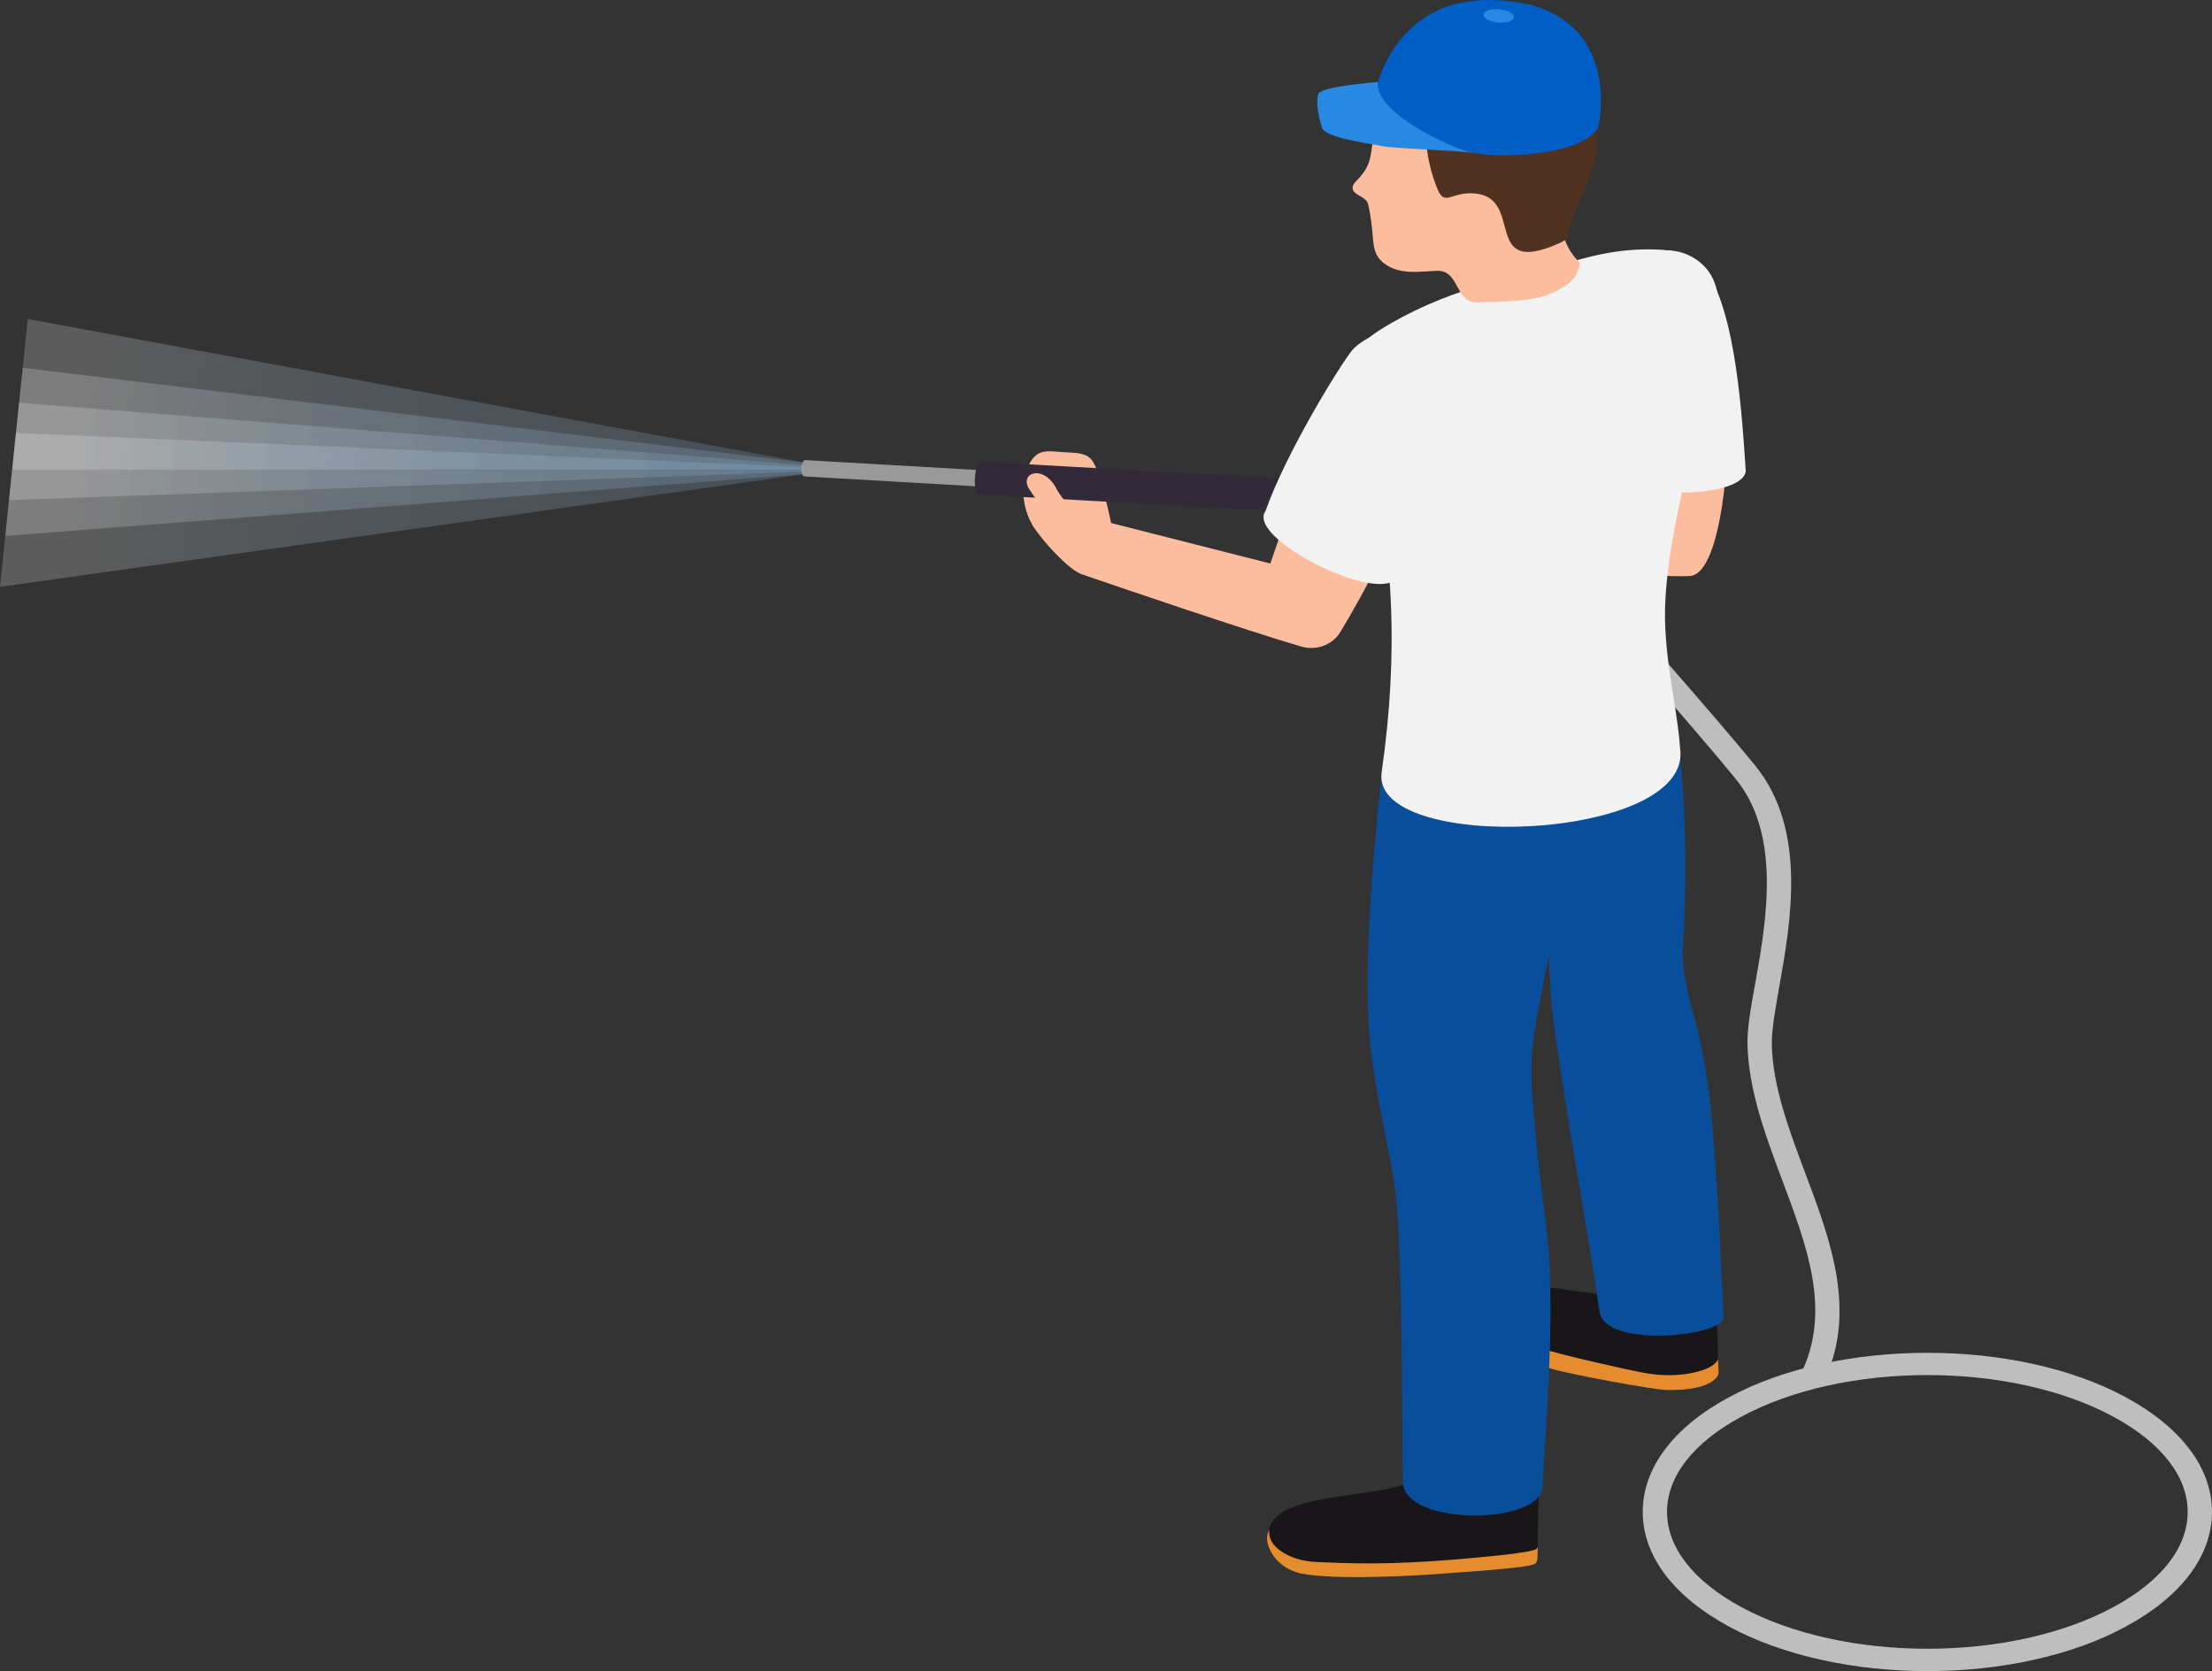 <?xml version="1.0" encoding="utf-8"?>
<!-- Generator: Adobe Illustrator 25.0.1, SVG Export Plug-In . SVG Version: 6.00 Build 0)  -->
<svg version="1.1" id="_x32_71e5882-3c8d-41ed-8a0a-1cb2b4d0cbc1"
	 xmlns="http://www.w3.org/2000/svg" xmlns:xlink="http://www.w3.org/1999/xlink" x="0px" y="0px" viewBox="0 0 1137.7 859.7"
	 style="enable-background:new 0 0 1137.7 859.7;" xml:space="preserve">
<rect x="0" y="0" width="1137.7" height="859.7" fill="#333333" stroke="none"/>
<style type="text/css">
	.st0{fill:#BEBEBE;}
	.st1{fill:#191619;}
	.st2{fill:#E58D2E;}
	.st3{fill:#084E9B;}
	.st4{fill:#FBBD9E;}
	.st5{opacity:0.2;fill:url(#SVGID_1_);}
	.st6{opacity:0.2;fill:url(#SVGID_2_);}
	.st7{opacity:0.2;fill:url(#SVGID_3_);}
	.st8{opacity:0.2;fill:url(#SVGID_4_);}
	.st9{fill:#999999;}
	.st10{fill:#322939;}
	.st11{fill:#F2F2F2;}
	.st12{fill:#513120;}
	.st13{fill:#005FC7;}
	.st14{fill:#2789E1;}
</style>
<g id="_x31_6">
	<g>
		<path class="st0" d="M991.3,859.7c-37,0-74-7.7-102.2-23c-28.5-15.5-44.2-36.4-44.2-58.9c0-22.5,15.7-43.5,44.2-58.9
			c56.4-30.6,148.1-30.6,204.4,0c28.5,15.5,44.2,36.4,44.2,58.9c0,22.5-15.7,43.5-44.2,58.9C1065.3,852.1,1028.3,859.7,991.3,859.7z
			 M991.3,707.4c-34.8,0-69.5,7.2-96,21.6c-24.5,13.3-37.9,30.6-37.9,48.8c0,18.2,13.5,35.5,37.9,48.8c52.9,28.8,139.1,28.8,192,0
			c24.5-13.3,37.9-30.6,37.9-48.8c0-18.2-13.5-35.5-37.9-48.8C1060.8,714.6,1026.1,707.4,991.3,707.4z"/>
	</g>
	<g>
		<path class="st0" d="M933.3,712.1c-0.8,0-1.6-0.1-2.4-0.4c-3.2-1.2-4.7-4.7-3.4-7.6c13.8-31.4,1.8-63.3-10.9-97.1
			c-8.5-22.7-17.3-46.2-17.8-69.7c-0.2-8.2,1.7-19,4-31.5c5.7-32.1,13.4-76.1-9.9-104.9c-18.9-23.2-69-80.2-69.5-80.7
			c-2.2-2.5-1.8-6.2,0.8-8.2c2.6-2.1,6.6-1.7,8.7,0.8c0.5,0.6,50.9,57.7,69.9,81.1c26.6,32.8,18.4,79.7,12.3,113.9
			c-2.1,11.9-3.9,22.2-3.8,29.4c0.4,21.6,8.9,44.2,17.1,66c12.9,34.4,26.3,69.9,10.7,105.4C938,710.8,935.7,712.1,933.3,712.1z"/>
	</g>
	<g>
		<path class="st1" d="M882.9,673.7l-92.4-12.2c-9.1,3-6.6,23.6-3.4,32.1c1.2,3.4,52.4,11.8,62.9,13.9c9.1,1.8,20.7,1.2,29-3.2
			c1.6-0.8,4.8-2.7,4.7-4.8C883.7,699.6,883,676.5,882.9,673.7z"/>
		<path class="st2" d="M869.4,706.5c-7.6,1.4-15.4,1.2-23-0.1c-9.7-1.7-43.6-9.4-53.6-12.7l3.4,9.9c9.1,3.2,56.4,11.7,61.2,11.5
			c19.4,0.3,24.6-4.9,26-7.2c0.4-0.7,0.6-1.5,0.5-2.2l-0.3-6.9C883.7,698.7,883.7,703.8,869.4,706.5z"/>
		<path class="st3" d="M865.4,489.3c2.5-38,2-81.3-3.7-119.6c-22.4,13.7-46,26.5-69.8,38.3c1.4,38.5,4.8,86.2,5.8,104.2
			c1.6,26.3,20.5,129.1,24.9,162.2c2.4,19.9,64.3,12.8,63.9,3.4c-4.9-108.3-7.8-129.2-16.5-159.4C868.1,511.8,865,496.2,865.4,489.3
			z"/>
	</g>
	<g>
		<path class="st1" d="M790.7,800.4c0-1.1,0-2.2,0.1-3.3c0.3-13,0.5-26,0.8-39c-9.4-2.5-19-4.2-28.8-5.2l-31.3,5
			c-10.2,14.8-75.7,6.8-79,29.8c-5.1,20.3,59.6,21.5,69.6,19.7c7.3-1.3,19.2-2.7,24.9-4.2C746.9,803.3,790.7,801.8,790.7,800.4z"/>
		<path class="st2" d="M790.3,796.8c-2.6,2.3-33.5,4.7-40.9,5.4c-36.8,3.1-56.4,2-72,1.4c-6.8-0.3-13.7-2-19.1-6
			c-3.5-2.6-6.1-6-5.4-10.7c-1.6,2.8-1.7,6.2,0.3,10.4c2.8,6.1,8.8,10.6,15.7,12.1c17.9,3.8,62.2,1,72.3,0.2
			c9.9-0.8,45.8-2.9,48.4-5.2c1.1-1,1.2-2.5,1.2-3.9c0-1.5,0.1-3,0.1-4.6C790.6,796.1,790.6,796.5,790.3,796.8z"/>
		<path class="st3" d="M790.8,521.6c6.4-33.7,13.6-67.7,13.6-102L715.1,371c-1.9,9.6-6.7,43.9-7.5,58.7c0,0-7.6,71.9-2.3,112.2
			c5,37.9,11.7,56.9,13.4,81.1c2.4,33.4,2.4,95,2.8,139.1c0.2,23.3,70.4,22.4,71.7,3.3c9.5-135.7,1.2-117.2-5.1-201.7
			C787,548.3,787.9,536.8,790.8,521.6z"/>
	</g>
	<path class="st4" d="M546.6,232.6c-3.8-0.2-10.2-1.4-13.6,1.5c-8.2,6.9-9.5,25.7-0.5,38.3c12.2,4.8,32,12.6,40.4,4.4
		c-1.4-9.1-6.7-32.8-10.7-39.2C559.3,233.1,555,233,546.6,232.6z"/>
	<g>
		<g>
			
				<linearGradient id="SVGID_1_" gradientUnits="userSpaceOnUse" x1="814.232" y1="731.323" x2="846.152" y2="1159.405" gradientTransform="matrix(2.300000e-02 -1 -1 -2.300000e-02 1123.214 1102.729)">
				<stop  offset="0" style="stop-color:#9BC6EA"/>
				<stop  offset="0.155" style="stop-color:#A0C9EB"/>
				<stop  offset="0.342" style="stop-color:#AFD1EE"/>
				<stop  offset="0.545" style="stop-color:#C7DFF3"/>
				<stop  offset="0.759" style="stop-color:#E9F3FA"/>
				<stop  offset="0.877" style="stop-color:#FFFFFF"/>
			</linearGradient>
			<polygon class="st5" points="11.7,189.2 414.6,238.1 414.5,243.8 2.7,275.7 			"/>
			
				<linearGradient id="SVGID_2_" gradientUnits="userSpaceOnUse" x1="813.685" y1="731.368" x2="845.775" y2="1161.737" gradientTransform="matrix(2.300000e-02 -1 -1 -2.300000e-02 1123.214 1102.729)">
				<stop  offset="0" style="stop-color:#9BC6EA"/>
				<stop  offset="0.155" style="stop-color:#A0C9EB"/>
				<stop  offset="0.342" style="stop-color:#AFD1EE"/>
				<stop  offset="0.545" style="stop-color:#C7DFF3"/>
				<stop  offset="0.759" style="stop-color:#E9F3FA"/>
				<stop  offset="0.877" style="stop-color:#FFFFFF"/>
			</linearGradient>
			<polygon class="st6" points="14.3,164.1 414.6,238.1 414.5,243.8 0,301.9 			"/>
			
				<linearGradient id="SVGID_3_" gradientUnits="userSpaceOnUse" x1="818.162" y1="731.114" x2="849.955" y2="1157.489" gradientTransform="matrix(2.300000e-02 -1 -1 -2.300000e-02 1123.214 1102.729)">
				<stop  offset="0" style="stop-color:#9BC6EA"/>
				<stop  offset="0.155" style="stop-color:#A0C9EB"/>
				<stop  offset="0.342" style="stop-color:#AFD1EE"/>
				<stop  offset="0.545" style="stop-color:#C7DFF3"/>
				<stop  offset="0.759" style="stop-color:#E9F3FA"/>
				<stop  offset="0.877" style="stop-color:#FFFFFF"/>
			</linearGradient>
			<polygon class="st7" points="9.8,207.2 414.6,239.3 414.5,242.6 4.6,257.3 			"/>
			
				<linearGradient id="SVGID_4_" gradientUnits="userSpaceOnUse" x1="825.522" y1="730.637" x2="857.206" y2="1155.553" gradientTransform="matrix(2.300000e-02 -1 -1 -2.300000e-02 1123.214 1102.729)">
				<stop  offset="0" style="stop-color:#9BC6EA"/>
				<stop  offset="0.155" style="stop-color:#A0C9EB"/>
				<stop  offset="0.342" style="stop-color:#AFD1EE"/>
				<stop  offset="0.545" style="stop-color:#C7DFF3"/>
				<stop  offset="0.759" style="stop-color:#E9F3FA"/>
				<stop  offset="0.877" style="stop-color:#FFFFFF"/>
			</linearGradient>
			<polygon class="st8" points="8.2,222.7 414.6,240.3 414.6,241.6 6.3,241.6 			"/>
		</g>
		<path class="st9" d="M414.3,236.7l88.6,5.1c2.4,0.2,1.9,8.6-0.5,8.4l-88.6-5.1C411.2,244.9,411.9,236.5,414.3,236.7z"/>
		<path class="st10" d="M730.8,267.2c0.8,0.7,12.9,11.2,24.7,21.6c2.6,2.3,6.1,3.6,9.7,3.6h9.7c4.7,0,7-5.4,3.6-8.5
			c-6.5-5.8-13.2-11.4-20.1-17.1c-4.9-4-12.5-11.3-18-14.5c-1.4-1-3-1.8-4.9-1.8l-230.7-13c-3.9-0.2-4.6,16.6-1.4,16.9
			C503.7,254.4,730.8,267.2,730.8,267.2z"/>
	</g>
	<path class="st4" d="M871,134.8c25.2,11.4,22.9,159.4-1.6,161.5c-13.6,1.2-127.5-6.3-128.6-7.8c-3.7-4.6-3.9-22.9,2.5-27.1
		l104.5-9.2c0,0-12.8-89.2-12.5-102.4C835.4,143.8,846,123.5,871,134.8z"/>
	<path class="st11" d="M710.7,396.7c-7.6,42.8,161,36.7,153.4-12c-1.7-23.4-9.2-49-7.5-77.1c5.7-89.8,64.1-179.8-8.1-179.3
		c0.5,0-0.7-0.1-3.1,0c-9.8,0.2-19.5,1.7-28.9,4.1l-49.7,13.1c-18,4.7-35.3,11.6-51.2,20.7c-17,9.8-17.9,13.4-21.1,25.3
		C691.2,203.8,729.1,268.8,710.7,396.7z"/>
	<path class="st4" d="M676.4,224.6c-11.3,30.6-23,65.3-23,65.3L563.3,267l-30.8,5.4c4.8,6.9,17,20.5,23.8,23
		c21.2,7.3,84.9,29,112.9,37.2c7.8,2.3,16.2-0.8,20.2-7.5c11-18.2,31.7-55.4,41.3-89.6C712.5,232.2,694.4,228.6,676.4,224.6z"/>
	<path class="st11" d="M718,297.6c17.4-33.4,24.3-81.1,15.7-109.3c-9.3-30.7-34.1-13.1-38.1-8.3c-5.7,6.8-34.1,52.6-44.7,82.9
		C640.8,276.9,708.1,310.4,718,297.6z"/>
	<path class="st11" d="M897.9,242.4c-2.4-37.1-6.3-88.9-23.8-107.6c-20.8-16.8-50,6.3-51,12.2c-1.4,8.5-2,61.6,4.7,92.8
		C826.4,256.8,895.9,258.1,897.9,242.4z"/>
	<path class="st4" d="M698,92.7c7.7-7.9,6.8-13.2,8.2-20.5c1.5-8.3,5.7-15.9,8.6-23.8c2.6-7.3,2-14.8,9.5-19.6
		c3.6-2.3,8.1-3.1,12.4-3.9c2.2-0.4,4.4-0.8,6.7-1.2c3.7-0.6,7.4-1.3,11.1-1.3c6.3,0,12.5,1.8,18.6,3.6c11.1,3.3,23.1,7.2,29.7,16.3
		c2.5,3.4,4,7.4,5.5,11.3c3,8.2,5.9,16.7,4.8,25.4c-1.3,10.7-8.5,20.1-9.8,30.8c-1.2,9.2,2.3,18.7,9.2,25.3
		c-0.4,5.3-3.1,10-10.4,13.7c-11.1,6.8-27.3,6.1-40.6,6.7c-1.6,0.1-3.2,0.1-4.7-0.3c-7.2-2.1-7.3-13.3-14.5-15.5
		c-1.6-0.5-3.3-0.4-5-0.3c-5.4,0.3-10.8,0.9-16.1,0c-5.3-0.9-10.5-3.6-13-8.1c-1.7-3.2-1.9-6.9-2.2-10.4c-0.4-4.8-1-9.6-2-14.4
		c-0.2-1-0.4-2-1-2.9c-1.9-2.8-7.2-3.5-7.3-6.8C695.6,95.2,696.8,93.9,698,92.7z"/>
	<path class="st12" d="M758.3,99.5c26.2,2,3.4,43.5,43.5,25.7c4.6-2,4.8-3.2,5.3-7.1c2.2-15.6,25.3-38.2,8-73.5
		c-11.6-23.7-47.6-32.8-72-27c-9.1,2.2-21.5,6-26.2,14.3c-2.5,4.4-3.3,13.1-2.8,15.7c0.6,2.7,4.7,9,11.4,13.4
		c6.1,4,7.3,4.3,8.2,13.8c0.8,7.9,2.8,15.7,5.9,23.1C743.4,106.1,746.5,98.6,758.3,99.5z"/>
	<path class="st4" d="M538.5,269.5c-1.8-6-4.2-10.7-8.9-17.5c-6-8.7,7.2-13.7,13.9-0.3c1.3,2.5,5.2,7.7,8.1,10.1
		c5.1,4.2,4.2,8.8-0.3,14.2c-1.7,2-4.8,2.7-7.3,1.7C540.8,276.4,539.5,272.8,538.5,269.5z"/>
	<g>
		<path class="st13" d="M772.1,79.9c-15.7,0-63.7-7.8-65.8-28c0,0,8.4-65,80.6-49.5c46.5,12.4,35.3,61.9,35.3,61.9
			C820.5,72,803.6,79.9,772.1,79.9z"/>
		<path class="st14" d="M708.6,42.2c0,0-29.5,2.2-30.6,6.2c-1.4,5.1,0.5,12.6,1.9,17.2c1.5,4.9,19.9,7.6,31.4,9.6
			c8.7,1.5,33.6,1.8,45.7,3.4C746.6,76.1,707.2,58.5,708.6,42.2z"/>
		<path class="st14" d="M763.1,7.5c-0.2,1.9,3.1,3.7,7.4,4.1c4.3,0.4,7.9-0.8,8.1-2.7c0.2-1.9-3.1-3.7-7.4-4.1
			C767,4.4,763.3,5.6,763.1,7.5z"/>
	</g>
</g>
</svg>
